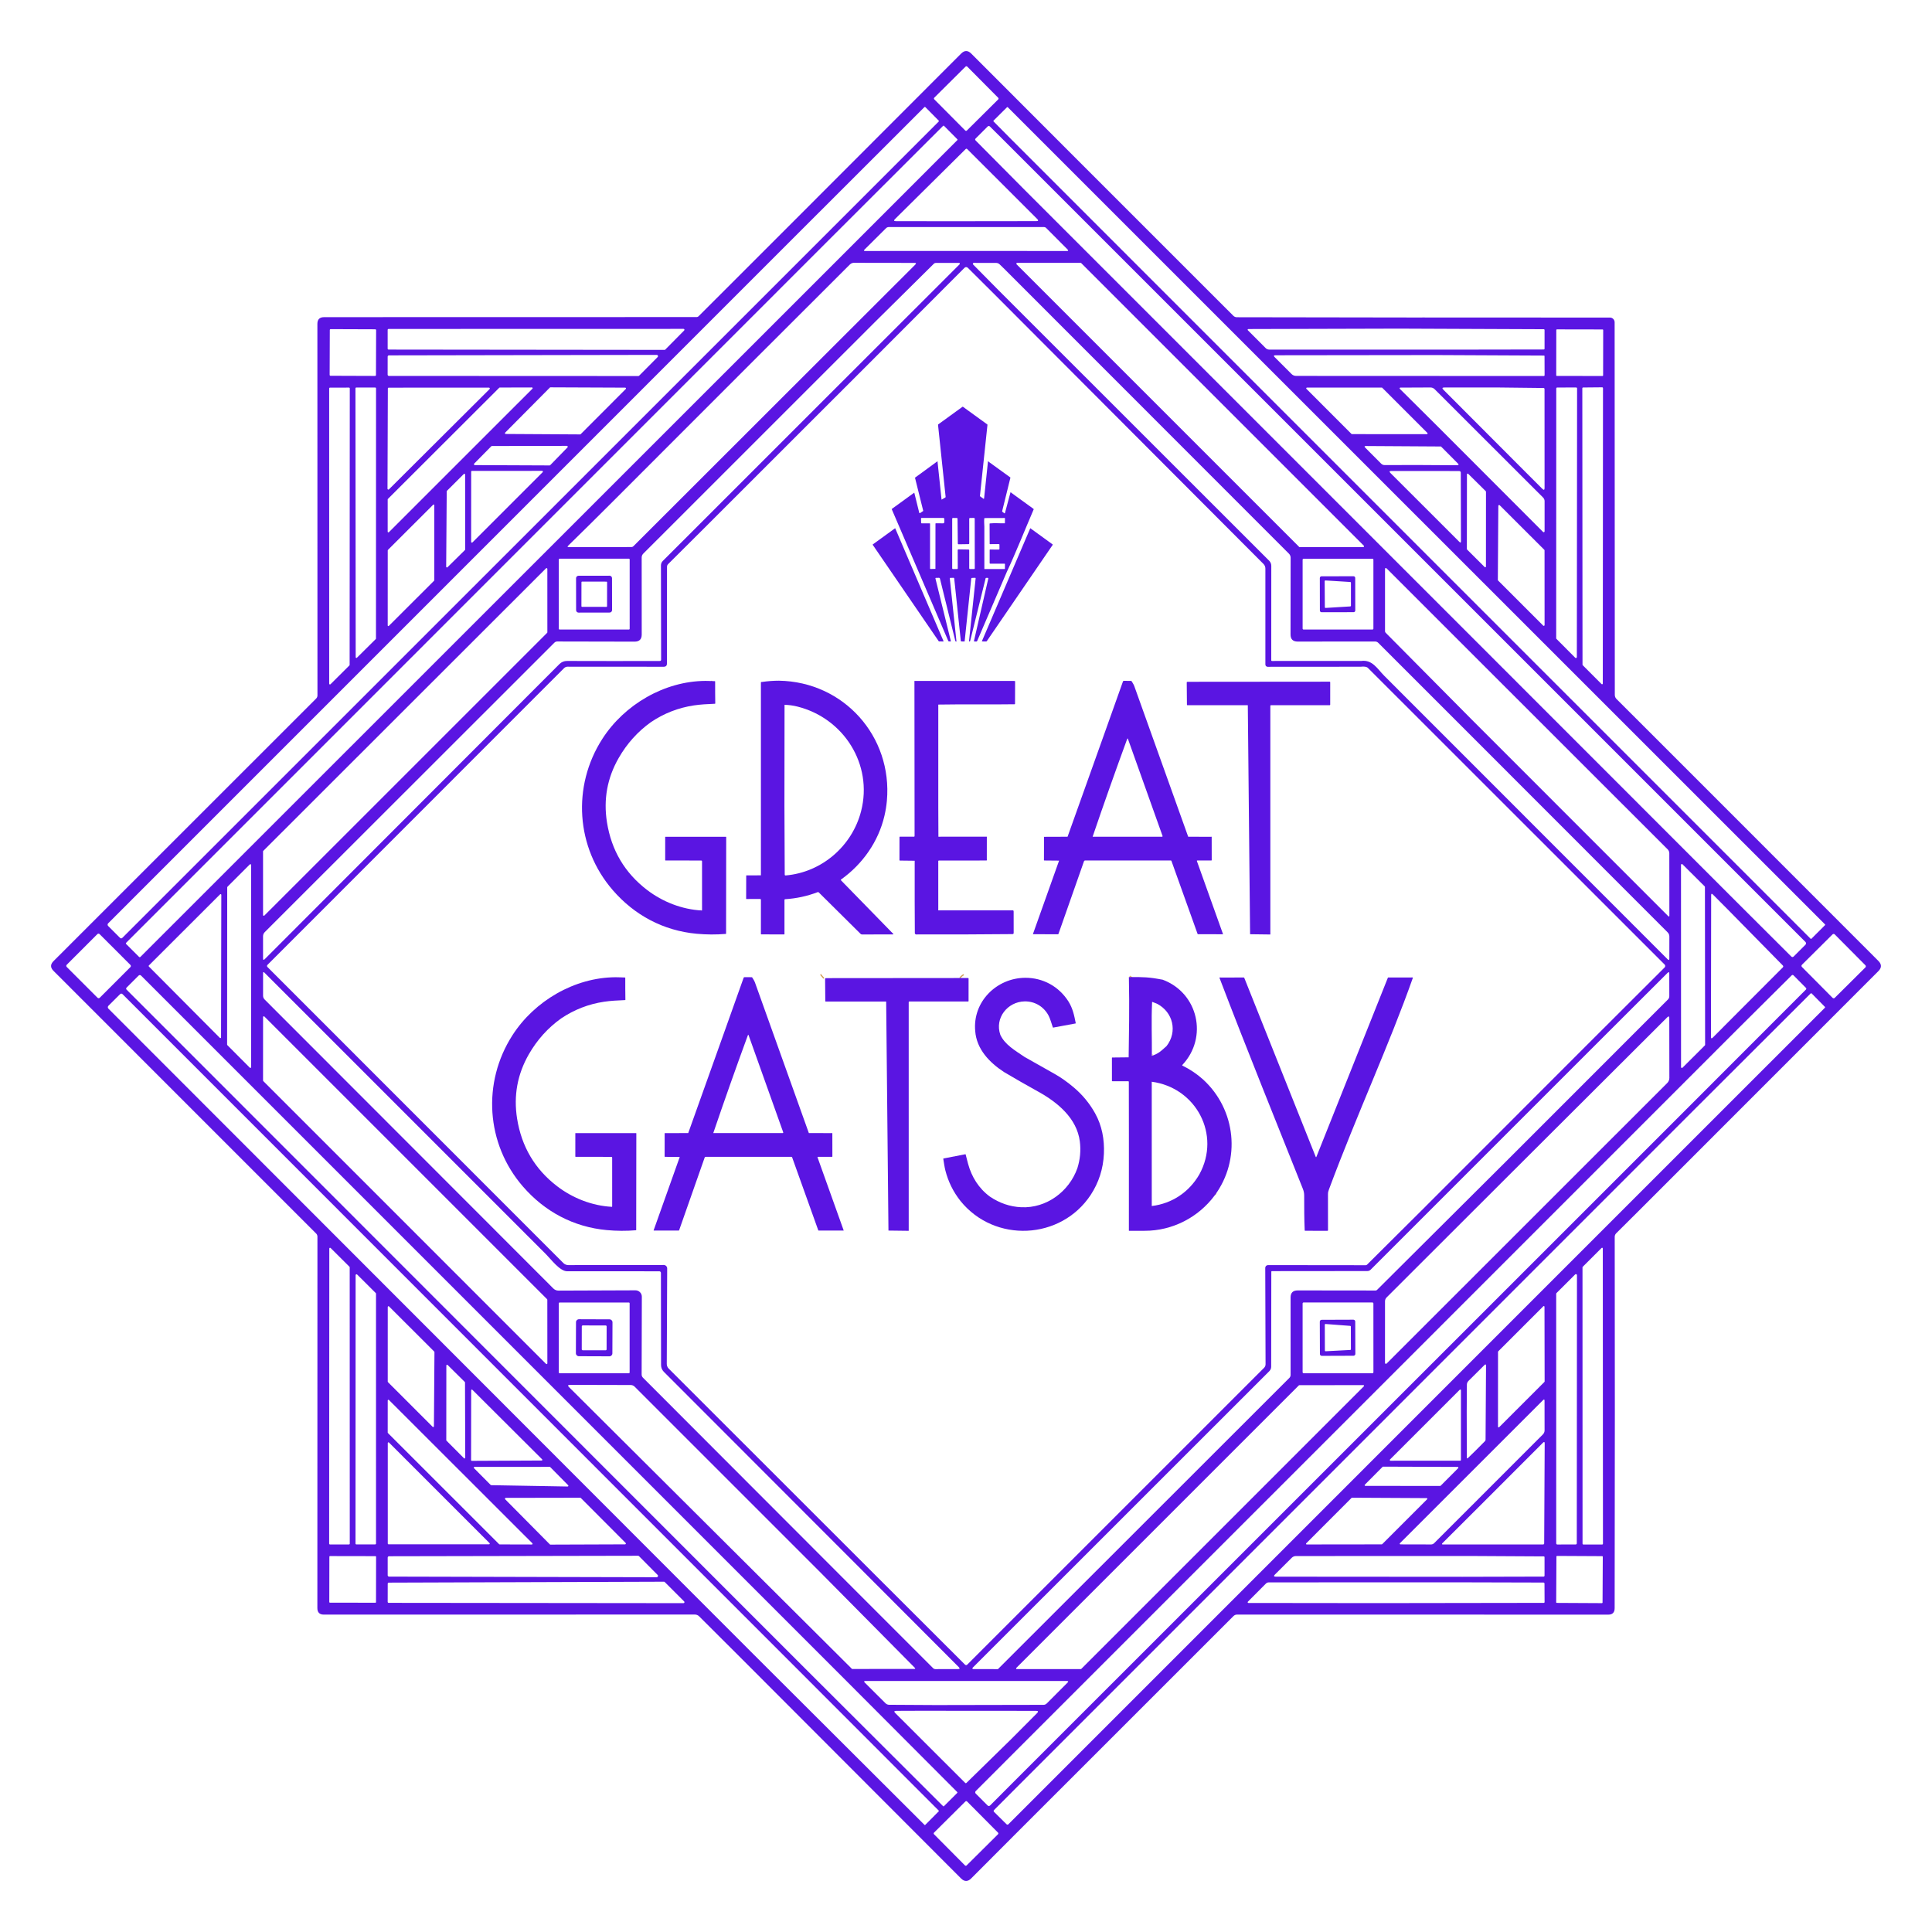 <?xml version="1.0" encoding="UTF-8" standalone="no"?>
<svg
   version="1.1"
   viewBox="0 0 880 880"
   id="svg54280"
   sodipodi:docname="getsbi-party-2.svg"
   width="880"
   height="880"
   inkscape:version="1.2.2 (1:1.2.2+202212051552+b0a8486541)"
   xmlns:inkscape="http://www.inkscape.org/namespaces/inkscape"
   xmlns:sodipodi="http://sodipodi.sourceforge.net/DTD/sodipodi-0.dtd"
   xmlns="http://www.w3.org/2000/svg"
   xmlns:svg="http://www.w3.org/2000/svg">
  <sodipodi:namedview
     id="namedview78760"
     pagecolor="#ffffff"
     bordercolor="#000000"
     borderopacity="0.25"
     inkscape:showpageshadow="2"
     inkscape:pageopacity="0.0"
     inkscape:pagecheckerboard="0"
     inkscape:deskcolor="#d1d1d1"
     showgrid="false"
     inkscape:zoom="0.70710678"
     inkscape:cx="505.58135"
     inkscape:cy="450.42702"
     inkscape:window-width="1526"
     inkscape:window-height="836"
     inkscape:window-x="0"
     inkscape:window-y="0"
     inkscape:window-maximized="1"
     inkscape:current-layer="svg54280" />
  <defs
     id="defs54284" />
  <g
     id="g17639">
    <path
       id="path53908"
       d="m 440.086,23.25 c -0.767,0 -1.534,0.384 -2.301,1.15 L 361.256,101 318.225,144.02 c -0.255,0.256 -0.604,0.4 -0.969,0.4 l -120.23,0.019 -49.4,0.021 c -2.04,0 -3.061,1.019 -3.061,3.059 l 0.031,169.24 c -2e-4,0.537 -0.217,1.052 -0.602,1.43 L 24.365,437.789 c -1.473,1.473 -1.473,2.949 0,4.422 L 144.006,561.859 c 0.372,0.378 0.58,0.888 0.58,1.42 l -0.031,169.182 c 0,1.98 0.991,2.969 2.971,2.969 l 168.959,-0.029 c 0.731,-4.1e-4 1.432,0.287 1.951,0.799 l 19.609,19.561 99.67,99.82 c 1.56,1.56 3.117,1.56 4.67,0 l 20.65,-20.699 98.811,-98.791 c 0.43,-0.429 1.012,-0.67 1.619,-0.67 h 63.07 l 105.98,0.029 c 1.96,0 2.939,-0.979 2.939,-2.939 l 0.09,-89.221 -0.061,-79.939 c -1.7e-4,-0.595 0.237,-1.166 0.66,-1.59 L 746.484,551.471 855.574,442.34 c 1.553,-1.553 1.553,-3.107 0,-4.66 l -81.66,-81.699 -37.629,-37.611 c -0.507,-0.513 -0.76,-1.13 -0.76,-1.85 l -0.08,-169.73 c -8.6e-4,-1.187 -0.963,-2.149 -2.15,-2.148 l -84.092,-0.021 c -0.008,-6.7e-4 -0.015,-0.003 -0.023,-0.004 -0.537,-0.043 -1.088,-0.043 -1.654,0.004 l -84.16,-0.129 c -0.596,1e-5 -1.164,-0.234 -1.58,-0.65 L 488.365,70.43 442.385,24.4 C 441.618,23.634 440.853,23.25 440.086,23.25 Z m 0.1,6.926 c 0.14,7.26e-4 0.274,0.057 0.373,0.156 l 14.107,14.207 c 0.205,0.208 0.203,0.542 -0.004,0.748 l -14.262,14.164 c -0.208,0.206 -0.544,0.204 -0.75,-0.004 L 425.545,45.242 c -0.207,-0.208 -0.206,-0.544 0.002,-0.75 l 14.262,-14.162 c 0.1,-0.1 0.236,-0.155 0.377,-0.154 z M 421.273,48.705 c 0.084,6.44e-4 0.164,0.035 0.221,0.096 l 6.08,6.148 c 0.133,0.133 0.133,0.267 0,0.4 L 376.475,106.461 55.756,427.15 c -0.373,0.367 -0.748,0.367 -1.121,0 l -5.379,-5.381 c -0.33,-0.332 -0.33,-0.868 0,-1.199 L 365.154,104.641 421.045,48.801 c 0.061,-0.061 0.144,-0.096 0.229,-0.096 z m 37.582,0.068 c 0.068,4e-6 0.133,0.028 0.18,0.076 l 26.689,26.689 153.551,153.541 133.76,133.74 58.23,58.219 c 0.12,0.12 0.12,0.241 0,0.361 l -6.17,6.17 c -0.133,0.133 -0.267,0.133 -0.4,0 L 721.895,324.77 460.824,63.67 452.555,55.32 c -0.127,-0.127 -0.127,-0.257 0,-0.391 l 6.121,-6.08 c 0.047,-0.049 0.112,-0.076 0.18,-0.076 z m -29.078,8.459 c 0.077,5.2e-4 0.152,0.032 0.207,0.088 l 6.031,6.07 c 0.16,0.16 0.16,0.319 0,0.479 L 383.484,116.42 63.994,435.82 c -0.233,0.227 -0.463,0.227 -0.689,0 l -5.811,-5.791 c -0.22,-0.213 -0.22,-0.425 0,-0.639 L 378.125,108.711 429.574,57.32 c 0.052,-0.056 0.125,-0.088 0.203,-0.088 z m 20.596,0.154 c 0.179,-0.002 0.349,0.068 0.473,0.193 l 5.16,5.119 265.949,265.932 100.42,100.43 c 0.341,0.343 0.341,0.897 0,1.24 l -5.359,5.35 c -0.38,0.38 -0.761,0.38 -1.141,0 L 790.895,410.73 669.955,289.74 466.895,86.68 444.395,64 c -0.307,-0.307 -0.307,-0.613 0,-0.92 l 5.5,-5.49 c 0.128,-0.128 0.3,-0.201 0.479,-0.203 z m -10.488,10.482 c 0.183,-0.176 0.474,-0.171 0.65,0.012 l 17.629,17.6 14.291,14.289 c 0.627,0.627 0.493,0.945 -0.4,0.951 l -40.52,0.049 -23.51,-0.039 c -0.873,-0.007 -1.001,-0.316 -0.381,-0.93 z m 23.756,21.725 c 0.096,0.008 0.183,0.033 0.26,0.074 -0.153,-0.082 -0.346,-0.099 -0.576,-0.049 0.115,-0.025 0.221,-0.033 0.316,-0.025 z m -34.025,13.816 45.939,0.01 c 0.346,5.5e-4 0.68,0.141 0.93,0.391 l 9.73,9.77 c 0.507,0.507 0.403,0.76 -0.311,0.76 l -25.699,-0.029 -66.18,0.01 c -0.587,0 -0.673,-0.208 -0.26,-0.621 l 9.799,-9.738 c 0.339,-0.346 0.804,-0.541 1.291,-0.541 z m -40.09,16.301 27.049,0.039 c 0.733,0 0.84,0.259 0.32,0.779 l -20.459,20.432 -107.951,107.859 c -0.223,0.23 -0.533,0.36 -0.859,0.359 l -28.551,0.041 c -0.633,0 -0.723,-0.223 -0.27,-0.67 6.747,-6.593 13.5,-13.274 20.26,-20.041 51.98,-52.04 87.983,-88.04 108.01,-108 0.653,-0.653 1.471,-0.919 2.451,-0.799 z m 73.789,0.019 28.9,0.01 c 0.101,3.4e-4 0.197,0.04 0.27,0.109 l 128.701,128.689 c 0.255,0.244 0.081,0.674 -0.271,0.672 l -28.889,0.019 c -0.101,-8.6e-4 -0.197,-0.041 -0.27,-0.111 L 463.045,120.4 c -0.251,-0.243 -0.08,-0.668 0.27,-0.67 z m -19.76,0.01 10.1,0.01 c 0.653,0 1.218,0.226 1.691,0.68 l 2.148,2.09 L 587.125,252.221 c 0.474,0.48 0.74,1.126 0.74,1.799 l -0.041,34.971 c 0,2.16 1.077,3.24 3.23,3.24 l 35.26,-0.031 c 0.551,-3e-5 1.077,0.216 1.461,0.602 l 38.029,38.029 93.77,93.83 c 0.54,0.54 0.807,1.189 0.801,1.949 l -0.019,9.951 c 0,0.773 -0.274,0.887 -0.82,0.34 -42.947,-42.973 -85.95,-85.994 -129.01,-129.061 -3.17,-3.17 -5.391,-7.469 -10.531,-6.779 l -40.619,0.01 c -0.227,0 -0.34,-0.116 -0.34,-0.35 l 0.019,-43 c 7.1e-4,-0.857 -0.341,-1.682 -0.949,-2.291 l -123.25,-123.189 -11.611,-11.75 c -0.275,-0.277 -0.08,-0.748 0.311,-0.75 z m -6.719,0.01 c 0.328,0.002 0.491,0.398 0.26,0.631 l -40.641,40.6 -94.57,94.539 c -0.538,0.537 -0.837,1.269 -0.83,2.031 l 0.08,42.91 c 0,0.407 -0.203,0.609 -0.609,0.609 -14.073,0.04 -28.144,0.037 -42.211,-0.01 -1.387,-0.007 -2.556,0.47 -3.51,1.43 -44.687,44.747 -89.413,89.533 -134.18,134.359 -0.54,0.547 -0.811,0.433 -0.811,-0.34 v -10.02 c 0,-0.76 0.271,-1.411 0.811,-1.951 L 252.525,292.721 c 0.339,-0.34 0.799,-0.531 1.279,-0.531 l 35.24,0.07 c 2.167,0.007 3.25,-1.074 3.25,-3.24 l -0.019,-35.08 c -1.5e-4,-0.665 0.263,-1.302 0.73,-1.77 L 398.115,147.09 425.314,120.17 c 0.262,-0.263 0.622,-0.41 1,-0.41 z m 2.5,2.221 c 0.409,-0.406 1.069,-0.406 1.479,0 l 12.17,12.109 122.531,122.811 c 0.543,0.544 0.849,1.284 0.85,2.059 v 43.74 c -6.9e-4,0.569 0.46,1.031 1.029,1.031 l 42.361,-0.031 c 1.66,-0.187 2.762,-0.006 3.309,0.541 45.033,45.053 90.084,90.086 135.15,135.1 0.369,0.368 0.364,0.969 -0.01,1.34 l -36.15,36.08 -74.449,74.49 -24.93,24.799 c -0.168,0.161 -0.39,0.251 -0.621,0.25 l -44.49,-0.049 c -0.699,2.9e-4 -1.265,0.565 -1.26,1.259 l 0.141,43.881 c 0.006,0.613 -0.235,1.204 -0.67,1.639 L 452.586,746.199 440.625,758.16 c -0.373,0.373 -0.751,0.373 -1.131,0 l -42.75,-42.68 -92.158,-92.1 c -0.564,-0.563 -0.881,-1.33 -0.881,-2.131 l 0.189,-43.49 c 1.8e-4,-0.867 -0.703,-1.57 -1.57,-1.57 l -43.449,0.051 c -0.851,-2e-4 -1.664,-0.335 -2.26,-0.93 L 121.824,440.461 c -0.269,-0.264 -0.269,-0.699 0,-0.971 L 256.895,304.359 c 0.442,-0.442 1.035,-0.69 1.65,-0.689 l 43.77,0.029 c 0.973,0 1.461,-0.486 1.461,-1.459 l 0.039,-44.109 c 5e-5,-0.429 0.169,-0.842 0.471,-1.15 l 17.971,-17.9 76.299,-76.26 z m 197.77,27.719 66.059,0.271 c 0.199,-7.6e-4 0.361,0.165 0.361,0.369 v 8.449 c 0,0.273 -0.137,0.41 -0.41,0.41 l -43.26,0.07 -81.73,-0.019 c -0.615,-9e-5 -1.202,-0.245 -1.631,-0.68 l -8.119,-8.141 c -0.191,-0.203 -0.049,-0.537 0.23,-0.539 z m -325.77,0.111 c 0.377,-0.003 0.567,0.454 0.299,0.719 l -8.619,8.721 c -0.079,0.082 -0.187,0.128 -0.301,0.129 l -125.721,-0.139 c -0.232,-4e-5 -0.42,-0.188 -0.42,-0.42 V 150.25 c 4e-5,-0.232 0.188,-0.42 0.42,-0.42 z m -160.713,0.123 20.299,0.072 c 0.22,8.7e-4 0.399,0.18 0.398,0.4 l -0.07,20.439 c 2.2e-4,0.222 -0.18,0.402 -0.402,0.4 l -20.299,-0.072 c -0.221,2.2e-4 -0.401,-0.179 -0.4,-0.4 l 0.072,-20.441 c 8.6e-4,-0.221 0.181,-0.4 0.402,-0.398 z m 558.52,0.107 20.82,0.037 c 0.149,2.6e-4 0.269,0.121 0.27,0.27 l -0.035,20.66 c -2.6e-4,0.15 -0.122,0.27 -0.271,0.27 l -20.818,-0.035 c -0.15,-2.6e-4 -0.27,-0.122 -0.27,-0.271 l 0.035,-20.66 c 2.6e-4,-0.149 0.121,-0.269 0.27,-0.27 z M 299.125,161.65 c 0.522,-0.009 0.789,0.622 0.42,0.99 l -8.41,8.469 c -0.109,0.109 -0.256,0.17 -0.41,0.17 l -113.58,-0.049 c -0.32,4e-5 -0.58,-0.26 -0.58,-0.58 l 0.01,-8.201 c -4e-5,-0.32 0.26,-0.58 0.58,-0.58 z m 354.98,0.08 49.15,0.23 c 0.173,0 0.26,0.086 0.26,0.26 l 0.029,8.709 c 0.006,0.175 -0.135,0.321 -0.311,0.32 l -21.459,0.01 -91.391,-0.039 c -0.827,0 -1.532,-0.294 -2.119,-0.881 l -7.66,-7.66 c -0.567,-0.573 -0.447,-0.859 0.359,-0.859 z m 75.709,14.689 c 0.182,-4e-5 0.33,0.148 0.33,0.33 l -0.09,134.6 c 0.004,0.294 -0.35,0.446 -0.561,0.24 l -8.58,-8.6 c -0.065,-0.063 -0.101,-0.15 -0.1,-0.24 L 720.725,176.83 c -6e-5,-0.182 0.148,-0.33 0.33,-0.33 z m -479.1,0.01 34.07,0.141 c 0.313,0.008 0.467,0.384 0.25,0.609 l -20.541,20.58 c -0.068,0.07 -0.162,0.11 -0.26,0.109 l -33.869,-0.199 c -0.329,0.009 -0.497,-0.391 -0.26,-0.619 l 20.35,-20.512 c 0.068,-0.07 0.162,-0.11 0.26,-0.109 z m -8.43,0.051 c 0.301,-0.004 0.45,0.364 0.23,0.57 l -65.371,65.35 c -0.21,0.202 -0.561,0.052 -0.559,-0.24 V 227.5 c -0.001,-0.09 0.035,-0.177 0.1,-0.24 l 50.709,-50.641 c 0.063,-0.065 0.15,-0.101 0.24,-0.1 z m 409.24,0.01 c 0.734,-0.007 1.437,0.281 1.949,0.799 l 39.531,39.49 9.84,9.83 c 0.448,0.442 0.699,1.043 0.699,1.67 V 242 c 0.008,0.376 -0.452,0.563 -0.709,0.289 l -47.5,-47.559 -17.721,-17.611 c -0.216,-0.206 -0.068,-0.57 0.23,-0.568 z m 6.32,0.01 h 24.91 l 20.25,0.23 c 0.34,0.007 0.51,0.176 0.51,0.51 l 0.019,45 c 0,0.96 -0.34,1.1 -1.02,0.42 L 693.855,214 657.436,177.5 c -0.66,-0.667 -0.523,-1 0.41,-1 z m 60.068,0 c 0.238,-9.1e-4 0.431,0.192 0.432,0.43 l -0.111,122.381 c -0.009,0.374 -0.459,0.559 -0.729,0.299 L 708.945,291 c -0.081,-0.083 -0.124,-0.195 -0.121,-0.311 l 0.031,-113.75 c 1.8e-4,-0.237 0.192,-0.43 0.43,-0.43 z m -555.68,0.019 8.721,0.01 c 0.182,-4e-5 0.33,0.148 0.33,0.33 l -0.029,113.99 c 5.7e-4,0.091 -0.036,0.177 -0.102,0.24 l -8.58,8.5 c -0.207,0.199 -0.552,0.057 -0.559,-0.23 L 161.904,176.85 c -4e-5,-0.182 0.148,-0.33 0.33,-0.33 z m 467.121,0.01 c 0.091,-5.7e-4 0.177,0.036 0.24,0.102 l 20.568,20.559 c 0.205,0.21 0.055,0.562 -0.238,0.561 l -34.111,-0.01 c -0.09,0.001 -0.177,-0.035 -0.24,-0.1 L 595.055,177.11 c -0.202,-0.21 -0.052,-0.561 0.24,-0.559 z m -470.381,0.021 c 0.193,2.1e-4 0.349,0.157 0.35,0.35 l -0.068,125.949 c 9.2e-4,0.094 -0.036,0.184 -0.102,0.25 l -8.609,8.561 c -0.221,0.225 -0.604,0.066 -0.6,-0.25 l -0.01,-134.49 c 2.1e-4,-0.193 0.157,-0.349 0.35,-0.35 z m 63.74,0.019 c 0.354,-0.007 0.534,0.423 0.279,0.67 l -45.83,45.66 c -0.244,0.231 -0.647,0.066 -0.658,-0.27 l 0.158,-45.67 c 0.005,-0.212 0.179,-0.381 0.391,-0.381 z m 35.49,26.52 c 0.364,0.001 0.546,0.441 0.289,0.699 l -7.879,8.092 c -0.077,0.076 -0.182,0.119 -0.291,0.118 l -34.039,-0.141 c -0.354,-0.008 -0.532,-0.43 -0.291,-0.689 l 7.781,-7.891 c 0.077,-0.076 0.181,-0.119 0.289,-0.119 z m 363.99,0.07 34.16,0.209 7.65,7.691 c 0.573,0.573 0.452,0.859 -0.361,0.859 l -17.83,-0.109 -15.16,0.029 c -0.576,-4.4e-4 -1.129,-0.231 -1.539,-0.641 l -7.24,-7.27 c -0.52,-0.513 -0.413,-0.77 0.32,-0.77 z M 246.936,214.471 c 0.316,-0.004 0.475,0.378 0.25,0.6 l -31.99,31.99 c -0.221,0.225 -0.604,0.066 -0.6,-0.25 l 0.019,-31.971 c 2.1e-4,-0.193 0.157,-0.349 0.35,-0.35 z m 386.809,0.049 h 13.891 l 17.029,0.031 c 0.387,-6.5e-4 0.701,0.312 0.701,0.699 l 0.08,31.27 c 0,0.68 -0.241,0.781 -0.721,0.301 L 643.525,225.631 633.346,215.471 c -0.64,-0.633 -0.508,-0.951 0.398,-0.951 z m 34.635,1.223 c 0.122,-0.05 0.261,-0.023 0.355,0.068 l 8.01,7.92 c 0.065,0.063 0.102,0.15 0.102,0.24 l -0.021,34.1 c -0.006,0.287 -0.351,0.43 -0.559,0.23 l -8.031,-8 c -0.065,-0.063 -0.101,-0.15 -0.1,-0.24 l 0.041,-34.021 c 0.003,-0.13 0.083,-0.247 0.203,-0.297 z m -456.744,0.078 c 0.132,0.052 0.219,0.179 0.221,0.32 l 0.019,34.139 c 0.001,0.093 -0.034,0.183 -0.1,0.25 l -7.961,7.852 c -0.226,0.213 -0.596,0.048 -0.59,-0.262 l 0.25,-34.318 c 0.001,-0.09 0.037,-0.176 0.1,-0.24 l 7.682,-7.66 c 0.099,-0.101 0.248,-0.132 0.379,-0.08 z m -14.006,14.006 c 0.111,0.046 0.184,0.153 0.186,0.273 v 34.201 c -0.001,0.079 -0.034,0.154 -0.09,0.209 l -20.619,20.58 c -0.188,0.184 -0.505,0.054 -0.51,-0.209 l 0.01,-34.191 c 0.001,-0.079 0.034,-0.154 0.09,-0.209 l 20.609,-20.59 c 0.085,-0.085 0.213,-0.11 0.324,-0.065 z m 485.066,0.234 c 0.142,-0.058 0.305,-0.022 0.41,0.09 l 20.299,20.27 c 0.07,0.069 0.11,0.162 0.111,0.26 l 0.019,34.02 c -6e-4,0.329 -0.398,0.494 -0.631,0.262 l -20.549,-20.551 c -0.07,-0.069 -0.11,-0.162 -0.111,-0.26 l 0.221,-33.74 c -0.003,-0.153 0.089,-0.292 0.23,-0.35 z m -427.84,24.41 h 31.619 c 0.182,-4e-5 0.33,0.148 0.33,0.33 v 31.619 c 4e-5,0.182 -0.148,0.33 -0.33,0.33 h -31.619 c -0.182,4e-5 -0.33,-0.148 -0.33,-0.33 v -31.619 c -4e-5,-0.182 0.148,-0.33 0.33,-0.33 z m 338.9,0.019 h 31.379 c 0.237,1.8e-4 0.43,0.192 0.43,0.43 v 31.4 c -1.7e-4,0.237 -0.192,0.43 -0.43,0.43 h -31.379 c -0.238,9.1e-4 -0.431,-0.192 -0.432,-0.43 v -31.4 c 1.7e-4,-0.238 0.194,-0.431 0.432,-0.43 z m 37.332,4.236 c 0.155,-0.065 0.387,0.06 0.697,0.373 l 36.471,36.471 91.33,91.289 c 0.487,0.487 0.76,1.145 0.76,1.83 l 0.029,28.301 c 0,0.547 -0.193,0.627 -0.58,0.24 L 669.846,327.24 631.145,288.199 c -0.185,-0.193 -0.289,-0.447 -0.289,-0.709 v -28 c 0,-0.443 0.077,-0.699 0.232,-0.764 z m -382.002,0.062 c 0.131,0.053 0.217,0.179 0.219,0.32 l 0.01,28.881 c 0.001,0.093 -0.034,0.183 -0.1,0.25 L 120.414,417.019 c -0.218,0.222 -0.595,0.071 -0.6,-0.24 v -28.959 c -0.001,-0.093 0.034,-0.183 0.1,-0.25 L 248.705,258.869 c 0.099,-0.101 0.249,-0.133 0.381,-0.08 z m 28.564,3.439 -14.16,0.023 c -0.613,0.001 -1.109,0.5 -1.107,1.113 l 0.025,14.559 c 3.5e-4,0.613 0.498,1.11 1.111,1.109 l 14.16,-0.025 c 0.613,-0.001 1.108,-0.499 1.107,-1.111 l -0.025,-14.561 c -0.001,-0.613 -0.499,-1.108 -1.111,-1.107 z m 338.871,0.248 -14.602,0.025 c -0.42,0.001 -0.759,0.342 -0.758,0.762 l 0.025,14.84 c 1.3e-4,0.42 0.341,0.761 0.762,0.76 l 14.6,-0.025 c 0.42,-1.3e-4 0.761,-0.341 0.76,-0.762 l -0.027,-14.84 c -1.3e-4,-0.42 -0.34,-0.76 -0.76,-0.76 z m -12.807,1.914 11.311,0.699 c 0.175,0.01 0.311,0.155 0.311,0.33 v 10.471 c 3.5e-4,0.175 -0.136,0.32 -0.311,0.33 l -11.23,0.689 c -0.19,0.011 -0.35,-0.14 -0.35,-0.33 l -0.08,-11.859 c -3.8e-4,-0.19 0.16,-0.341 0.35,-0.33 z m -338.6,0.52 11.141,0.019 c 0.15,2.6e-4 0.27,0.122 0.27,0.271 l -0.019,10.959 c -2.6e-4,0.15 -0.122,0.27 -0.271,0.27 l -11.139,-0.019 c -0.149,-2.6e-4 -0.269,-0.121 -0.27,-0.27 l 0.018,-10.961 c 2.6e-4,-0.15 0.122,-0.27 0.271,-0.27 z m 500.799,128.672 c 0.148,-0.062 0.32,-0.028 0.432,0.088 l 10.119,10.07 c 0.07,0.072 0.109,0.169 0.109,0.27 l 0.08,71.891 c -3.4e-4,0.101 -0.04,0.197 -0.109,0.27 l -10.18,10.15 c -0.247,0.255 -0.679,0.074 -0.67,-0.281 l -0.019,-92.09 c -0.003,-0.16 0.091,-0.305 0.238,-0.367 z m -651.75,0.065 c 0.128,0.052 0.211,0.177 0.211,0.314 v 92.129 c -4.6e-4,0.302 -0.366,0.454 -0.58,0.24 l -10.25,-10.291 c -0.063,-0.063 -0.099,-0.149 -0.1,-0.238 l 0.049,-71.641 c 5.7e-4,-0.09 0.037,-0.177 0.102,-0.24 l 10.199,-10.199 c 0.097,-0.097 0.242,-0.126 0.369,-0.074 z m 665.449,13.49 c 0.132,-0.055 0.328,0.049 0.592,0.312 l 6.779,6.811 25.09,25.529 c 0.221,0.229 0.221,0.592 0,0.82 l -23.148,23.191 -8.75,8.789 c -0.567,0.567 -0.852,0.447 -0.852,-0.359 l 0.09,-64.451 c 0,-0.373 0.068,-0.588 0.199,-0.643 z m -679.129,0.115 c 0.18,-2.3e-4 0.325,0.148 0.32,0.328 l -0.119,64.939 c -8.2e-4,0.281 -0.338,0.425 -0.541,0.23 l -32.35,-32.529 c -0.124,-0.125 -0.124,-0.326 0,-0.451 l 32.461,-32.42 c 0.06,-0.062 0.142,-0.097 0.229,-0.098 z m -55.625,18.014 c 0.188,3e-4 0.369,0.075 0.502,0.209 l 14.029,14.029 c 0.277,0.277 0.277,0.727 0,1.004 l -13.959,13.957 c -0.277,0.277 -0.727,0.277 -1.004,0 L 30.398,440.438 c -0.278,-0.277 -0.278,-0.728 0,-1.006 L 44.357,425.475 c 0.133,-0.134 0.314,-0.209 0.502,-0.209 z m 790.34,0.125 c 0.186,7.6e-4 0.363,0.075 0.494,0.207 l 13.967,14.062 c 0.272,0.275 0.271,0.718 -0.004,0.99 l -13.951,13.854 c -0.274,0.273 -0.717,0.272 -0.99,-0.002 L 820.75,440.438 c -0.272,-0.275 -0.271,-0.718 0.004,-0.99 l 13.949,-13.854 c 0.132,-0.131 0.31,-0.204 0.496,-0.203 z m -715.217,17.385 c 0.105,-0.043 0.263,0.041 0.473,0.254 42.806,42.806 85.566,85.574 128.279,128.301 2.28,2.29 6.28,7.709 9.58,7.709 13.773,-0.007 27.773,-0.002 42,0.012 0.403,-2.6e-4 0.73,0.326 0.73,0.729 l 0.061,42.01 c -4e-5,1.141 0.453,2.235 1.26,3.041 l 90.59,90.67 43.74,43.82 c 0.613,0.613 0.489,0.92 -0.371,0.92 l -10.318,0.019 c -0.353,-3e-5 -0.692,-0.141 -0.941,-0.391 l -41.219,-41.228 -90.98,-91.121 c -0.39,-0.39 -0.61,-0.919 -0.609,-1.469 l 0.09,-35.432 c 0.005,-1.603 -1.301,-2.904 -2.91,-2.898 l -35.051,0.129 c -0.882,0.007 -1.729,-0.342 -2.35,-0.969 L 120.555,455.279 c -0.487,-0.487 -0.73,-1.073 -0.73,-1.76 v -10.23 c 0,-0.3 0.053,-0.47 0.158,-0.514 z m 640.15,0.062 c 0.135,0.055 0.203,0.272 0.203,0.652 l 0.01,10.279 c -5.2e-4,0.558 -0.224,1.094 -0.621,1.49 l -73.92,73.93 -58.6,58.361 c -0.167,0.167 -0.394,0.26 -0.631,0.26 l -35.51,-0.041 c -2.153,0 -3.225,1.077 -3.219,3.23 l 0.01,35.24 c 4e-5,0.525 -0.209,1.029 -0.58,1.4 l -132.73,132.629 -11.289,-0.029 c -0.304,0.005 -0.455,-0.366 -0.24,-0.59 l 9.049,-9.051 126.1,-126.061 c 0.539,-0.538 0.841,-1.268 0.842,-2.029 l 0.059,-43.27 c 0,-0.138 0.116,-0.25 0.26,-0.25 l 43.49,-0.041 c 0.563,-2.1e-4 1.103,-0.223 1.5,-0.619 l 99.26,-99.27 35.951,-35.9 c 0.27,-0.27 0.472,-0.377 0.607,-0.322 z m -696.439,1.281 c 0.208,0 0.414,0.104 0.621,0.311 l 320.09,320.1 51.602,51.73 c 0.106,0.109 0.106,0.282 0,0.391 l -6.051,6.039 c -0.127,0.127 -0.254,0.127 -0.381,0 L 364.615,757.869 57.645,450.76 c -0.253,-0.251 -0.253,-0.66 0,-0.91 l 5.42,-5.42 c 0.21,-0.207 0.421,-0.311 0.629,-0.311 z m 752.361,0.17 c 0.307,-0.3 0.61,-0.295 0.91,0.012 l 5.631,5.68 c 0.203,0.197 0.203,0.525 0,0.73 l -52.26,52.309 -139.551,139.541 -170,169.969 -9.75,9.781 c -0.413,0.42 -0.83,0.42 -1.25,0 l -5.359,-5.361 c -0.312,-0.316 -0.312,-0.823 0,-1.139 L 465.125,795.1 643.615,616.619 792.564,467.641 Z m 8.908,8.115 c 0.085,1.2e-4 0.165,0.035 0.223,0.096 l 6.039,6.119 c 0.106,0.106 0.101,0.282 -0.01,0.391 l -87.141,87.121 -78.539,78.549 -206.279,206.291 c -0.047,0.067 -0.147,0.106 -0.301,0.119 -0.193,0.02 -0.357,-0.037 -0.49,-0.17 l -5.709,-5.65 c -0.224,-0.223 -0.224,-0.586 0,-0.809 L 463.555,813.631 632.914,644.26 771.625,505.52 c -0.173,-0.487 -0.186,-0.996 -0.039,-1.529 -0.147,0.533 -0.134,1.043 0.039,1.529 L 824.734,452.5 c 0.061,-0.061 0.144,-0.096 0.229,-0.096 z m -769.707,0.166 c 0.2,0 0.4,0.099 0.6,0.299 l 308.119,308.182 63.6,63.648 c 0.113,0.113 0.113,0.227 0,0.34 l -6.139,6.172 c -0.113,0.113 -0.223,0.113 -0.33,0 l -77.941,-77.75 L 49.385,459.43 c -0.363,-0.358 -0.363,-0.945 0,-1.311 l 5.27,-5.25 c 0.2,-0.2 0.402,-0.299 0.602,-0.299 z m 64.789,10.359 c 0.131,-0.053 0.282,-0.021 0.381,0.08 l 128.77,128.76 c 0.063,0.064 0.099,0.15 0.1,0.24 l 0.019,28.971 c 0.004,0.316 -0.378,0.475 -0.6,0.25 L 119.914,492.41 c -0.065,-0.067 -0.101,-0.157 -0.1,-0.25 l 0.01,-28.91 c 0.002,-0.142 0.089,-0.268 0.221,-0.32 z m 640.061,0.076 c 0.153,0.063 0.23,0.311 0.23,0.744 l 0.039,27.23 c 1.3e-4,0.864 -0.341,1.691 -0.949,2.299 l -120.59,120.551 -7.25,7.25 c -0.269,0.281 -0.743,0.088 -0.74,-0.301 l 0.01,-28.059 c 5.6e-4,-0.66 0.263,-1.293 0.73,-1.76 l 54.01,-53.951 73.818,-73.641 c 0.307,-0.307 0.538,-0.427 0.691,-0.363 z m -74.965,70.176 c 0.057,0.038 0.078,0.128 0.065,0.268 0.027,-0.28 -0.086,-0.355 -0.34,-0.229 0.127,-0.063 0.219,-0.077 0.275,-0.039 z m 44.588,35.154 c 0.182,0.002 0.328,0.152 0.326,0.334 l 0.07,134.5 c 2e-5,0.182 -0.148,0.33 -0.33,0.33 h -8.641 c -0.182,4e-5 -0.33,-0.148 -0.33,-0.33 l -0.019,-125.91 c -0.001,-0.09 0.035,-0.177 0.1,-0.24 l 8.59,-8.59 c 0.063,-0.061 0.147,-0.095 0.234,-0.094 z m -579.518,0.035 c 0.132,-0.055 0.285,-0.024 0.385,0.078 l 8.59,8.541 c 0.065,0.067 0.101,0.157 0.1,0.25 l 0.029,125.879 c 8.6e-4,0.194 -0.156,0.351 -0.35,0.352 h -8.689 c -0.194,-2.1e-4 -0.35,-0.158 -0.35,-0.352 l 0.068,-134.42 c -0.002,-0.143 0.084,-0.274 0.217,-0.328 z m 567.594,11.979 c 0.265,-2.6e-4 0.481,0.215 0.48,0.48 L 718.205,703 c 2.6e-4,0.265 -0.215,0.481 -0.48,0.48 l -8.41,0.019 c -0.265,-8.2e-4 -0.479,-0.216 -0.479,-0.48 l -0.012,-113.709 c -1.1e-4,-0.127 0.051,-0.25 0.141,-0.34 l 8.5,-8.48 c 0.09,-0.09 0.212,-0.141 0.34,-0.141 z m -555.582,0.094 c 0.154,-0.067 0.334,-0.033 0.453,0.086 l 8.469,8.432 c 0.077,0.076 0.121,0.18 0.121,0.289 l 0.01,113.801 c 9e-5,0.227 -0.184,0.41 -0.41,0.41 l -8.529,0.01 c -0.227,9e-5 -0.41,-0.184 -0.41,-0.41 l 0.049,-122.23 c -0.004,-0.167 0.094,-0.321 0.248,-0.387 z m 431.572,12.807 31.301,0.01 c 0.259,6.9e-4 0.469,0.211 0.469,0.471 l 0.01,31.309 c 3.9e-4,0.259 -0.209,0.47 -0.469,0.471 l -31.311,-0.019 c -0.26,3.9e-4 -0.471,-0.211 -0.471,-0.471 V 593.721 c -3.9e-4,-0.26 0.211,-0.471 0.471,-0.471 z m -338.949,0.029 h 31.619 c 0.177,-1.8e-4 0.32,0.143 0.32,0.32 v 31.58 c 2e-4,0.177 -0.143,0.321 -0.32,0.32 H 254.846 c -0.177,1.7e-4 -0.32,-0.143 -0.32,-0.32 v -31.58 c -1.7e-4,-0.177 0.143,-0.32 0.32,-0.32 z m 448.34,1.609 c 0.171,7.8e-4 0.309,0.14 0.309,0.311 l 0.061,34.031 c 1.4e-4,0.082 -0.032,0.161 -0.09,0.219 l -20.619,20.611 c -0.196,0.199 -0.534,0.059 -0.531,-0.221 l 0.01,-34.09 c -6.6e-4,-0.083 0.032,-0.162 0.09,-0.221 l 20.551,-20.549 c 0.058,-0.059 0.138,-0.092 0.221,-0.092 z m -526.361,0.098 c 0.127,-0.053 0.274,-0.024 0.371,0.074 l 20.59,20.559 c 0.064,0.064 0.1,0.15 0.1,0.24 l -0.24,33.801 c -4.6e-4,0.302 -0.366,0.454 -0.58,0.24 l -20.359,-20.361 c -0.063,-0.063 -0.099,-0.149 -0.1,-0.238 l 0.01,-34 c -2.8e-4,-0.137 0.082,-0.262 0.209,-0.314 z m 86.881,5.91 c -0.74,-0.003 -1.342,0.594 -1.346,1.334 l -0.049,14.16 c -0.003,0.741 0.595,1.343 1.336,1.346 l 13.939,0.049 c 0.74,0.002 1.342,-0.596 1.344,-1.336 l 0.051,-14.16 c 0.002,-0.74 -0.596,-1.342 -1.336,-1.344 z m 352.742,0.209 -14.461,0.051 c -0.464,0.001 -0.839,0.378 -0.838,0.842 l 0.053,14.74 c 0.001,0.464 0.378,0.839 0.842,0.838 l 14.461,-0.051 c 0.464,-0.002 0.838,-0.38 0.836,-0.844 l -0.051,-14.74 c -0.002,-0.463 -0.379,-0.837 -0.842,-0.836 z m -12.703,1.955 11.271,0.859 c 0.158,0.011 0.28,0.143 0.279,0.301 l 0.029,10.369 c 5.3e-4,0.162 -0.127,0.295 -0.289,0.301 l -11.26,0.59 c -0.17,0.006 -0.311,-0.131 -0.311,-0.301 l -0.039,-11.82 c 3.5e-4,-0.173 0.146,-0.309 0.318,-0.299 z m -338.299,0.65 10.42,0.018 c 0.249,4.3e-4 0.45,0.202 0.449,0.451 l -0.018,10.42 c -4.3e-4,0.249 -0.203,0.45 -0.451,0.449 l -10.42,-0.018 c -0.249,-4.3e-4 -0.45,-0.202 -0.449,-0.451 l 0.018,-10.42 c 4.3e-4,-0.249 0.202,-0.45 0.451,-0.449 z m 411.234,17.783 c 0.127,0.053 0.189,0.262 0.186,0.625 l -0.211,33.641 c 0,0.267 -0.096,0.493 -0.289,0.68 l -4.42,4.441 -3.291,3.199 c -0.353,0.34 -0.529,0.263 -0.529,-0.23 -0.08,-16.647 -0.074,-27.716 0.019,-33.209 0.013,-0.76 0.394,-1.447 1.141,-2.061 l 6.82,-6.779 c 0.257,-0.257 0.448,-0.36 0.574,-0.307 z m -473.174,0.148 c 0.123,-0.052 0.264,-0.025 0.359,0.068 l 7.84,7.75 c 0.064,0.063 0.1,0.149 0.1,0.238 l 0.109,34.291 c 0.002,0.299 -0.362,0.446 -0.568,0.23 l -7.971,-8.01 c -0.065,-0.063 -0.101,-0.15 -0.1,-0.24 l 0.029,-34.021 c -0.001,-0.134 0.078,-0.255 0.201,-0.307 z m 56.119,9.146 27.641,0.07 c 0.679,8e-4 1.326,0.267 1.799,0.74 l 84.84,84.84 42.74,43.18 c 0.367,0.367 0.29,0.551 -0.23,0.551 l -28.318,0.029 -128.9,-128.369 c -0.7,-0.693 -0.557,-1.041 0.43,-1.041 z m 361.369,0.111 c 0.285,0.003 0.425,0.349 0.221,0.549 L 492.506,760.16 c -0.059,0.057 -0.138,0.089 -0.221,0.09 l -29.15,0.01 c -0.285,-0.003 -0.425,-0.349 -0.221,-0.549 l 128.701,-128.692 c 0.059,-0.057 0.138,-0.089 0.221,-0.09 z m 44.119,2.025 c 0.189,-0.001 0.34,0.155 0.332,0.344 L 665.436,665 c 4e-5,0.182 -0.148,0.33 -0.33,0.33 l -31.73,0.01 c -0.306,0.013 -0.463,-0.361 -0.24,-0.57 L 664.875,633.029 c 0.062,-0.066 0.148,-0.103 0.238,-0.104 z m -450.307,0.025 c 0.116,-0.048 0.249,-0.021 0.338,0.068 l 31.801,31.701 c 0.193,0.192 0.061,0.522 -0.211,0.529 l -31.85,0.15 c -0.172,3e-4 -0.311,-0.139 -0.311,-0.311 l 0.041,-31.85 c -0.001,-0.126 0.075,-0.241 0.191,-0.289 z m 488.541,4.523 c 0.112,0.047 0.168,0.228 0.168,0.545 l 0.019,13.441 c 0.007,0.753 -0.261,1.396 -0.801,1.93 l -30.49,30.51 -18.979,18.969 c -0.407,0.407 -0.894,0.611 -1.461,0.611 l -13.939,-0.031 c -0.277,0.001 -0.417,-0.334 -0.221,-0.529 l 38.4,-38.381 26.801,-26.799 c 0.223,-0.223 0.39,-0.312 0.502,-0.266 z m -526.541,0.121 c 0.12,-0.048 0.257,-0.019 0.348,0.074 l 65.33,65.279 c 0.21,0.202 0.063,0.557 -0.229,0.551 l -14.682,-0.039 c -0.082,-0.001 -0.16,-0.034 -0.219,-0.092 l -50.67,-50.648 c -0.057,-0.059 -0.089,-0.138 -0.09,-0.221 l 0.01,-14.609 c 8.9e-4,-0.13 0.08,-0.247 0.201,-0.295 z m 526.58,19.24 c 0.135,0.057 0.203,0.277 0.199,0.664 l -0.23,45.461 c -0.007,0.347 -0.185,0.52 -0.531,0.52 l -35.129,0.01 h -10.41 c -0.58,0 -0.663,-0.208 -0.25,-0.621 l 16.279,-16.238 29.461,-29.471 c 0.273,-0.273 0.476,-0.381 0.611,-0.324 z m -526.562,0.15 c 0.116,-0.047 0.249,-0.022 0.34,0.065 l 45.83,45.83 c 0.188,0.199 0.055,0.527 -0.219,0.539 h -45.83 c -0.177,1.7e-4 -0.321,-0.143 -0.32,-0.32 v -45.83 c 0.005,-0.125 0.083,-0.236 0.199,-0.283 z m 453.15,11.053 33.98,0.121 c 0.289,0.005 0.433,0.353 0.23,0.561 l -7.971,8 c -0.063,0.065 -0.15,0.101 -0.24,0.1 l -34.07,-0.01 c -0.288,-0.007 -0.43,-0.354 -0.229,-0.56 l 8.059,-8.109 c 0.063,-0.065 0.15,-0.102 0.24,-0.102 z m -379.6,0.092 c 0.09,5e-5 0.177,0.036 0.24,0.1 l 8.18,8.279 c 0.214,0.214 0.062,0.58 -0.24,0.58 l -34.811,-0.609 c -0.089,-5.7e-4 -0.175,-0.036 -0.238,-0.1 l -7.602,-7.65 c -0.217,-0.217 -0.057,-0.589 0.25,-0.58 z m 365.461,14.059 34,0.18 c 0.265,0.003 0.396,0.324 0.209,0.512 l -20.471,20.469 c -0.055,0.056 -0.13,0.088 -0.209,0.09 l -34.201,0.041 c -0.263,-0.005 -0.393,-0.322 -0.209,-0.51 l 20.66,-20.691 c 0.058,-0.059 0.138,-0.092 0.221,-0.09 z m -351.551,0.01 c 0.101,-2.1e-4 0.198,0.04 0.27,0.111 l 20.41,20.469 c 0.243,0.24 0.071,0.653 -0.27,0.65 l -33.98,0.121 c -0.101,2.1e-4 -0.198,-0.04 -0.27,-0.111 l -20.34,-20.53 c -0.243,-0.24 -0.071,-0.653 0.27,-0.65 z m 26.34,26.431 c 0.161,7.1e-4 0.316,0.065 0.43,0.18 l 8.49,8.559 c 0.383,0.384 0.113,1.039 -0.43,1.041 l -121.92,-0.291 c -0.336,-3.5e-4 -0.609,-0.273 -0.609,-0.609 v -8.049 c -7.4e-4,-0.337 0.272,-0.611 0.609,-0.611 z m 418.576,0.076 20.58,0.107 c 0.149,0.001 0.268,0.123 0.268,0.271 l -0.109,20.859 c -0.001,0.149 -0.123,0.268 -0.271,0.268 l -20.578,-0.107 c -0.15,-2.6e-4 -0.27,-0.122 -0.27,-0.271 l 0.109,-20.859 c 0.001,-0.149 0.123,-0.268 0.271,-0.268 z m -40.547,0.023 34.471,0.189 c 0.26,0 0.391,0.131 0.391,0.391 v 8.379 c -1.7e-4,0.237 -0.192,0.43 -0.43,0.43 l -36.99,0.092 -84.98,-0.061 c -0.913,0 -1.047,-0.324 -0.4,-0.971 l 7.66,-7.629 c 0.505,-0.506 1.189,-0.79 1.9,-0.791 z m -518.371,0.041 20.76,0.037 c 0.143,1.3e-4 0.26,0.116 0.26,0.26 l -0.035,20.701 c -0.001,0.143 -0.118,0.259 -0.262,0.258 l -20.76,-0.035 c -0.144,-1.3e-4 -0.261,-0.118 -0.26,-0.262 l 0.037,-20.699 c 1.3e-4,-0.143 0.116,-0.26 0.26,-0.26 z m 152.162,11.678 c 0.12,-8.1e-4 0.235,0.046 0.32,0.131 l 8.869,8.869 c 0.29,0.284 0.086,0.776 -0.32,0.771 l -134.279,-0.141 c -0.248,-4.3e-4 -0.449,-0.201 -0.449,-0.449 l 0.019,-8.311 c -6.5e-4,-0.249 0.201,-0.451 0.449,-0.451 z m 362.129,0.281 38.471,0.1 c 0.244,5e-4 0.443,0.2 0.449,0.449 l 0.041,8.42 c 0,0.26 -0.134,0.391 -0.4,0.391 l -75.811,0.109 -58.689,-0.068 c -0.302,-4.6e-4 -0.454,-0.366 -0.24,-0.58 l 8.201,-8.24 c 0.352,-0.358 0.834,-0.56 1.34,-0.561 z m -270.379,44.939 59.391,0.01 h 32.35 c 0.7,0 0.802,0.247 0.309,0.74 l -9.488,9.51 c -0.391,0.391 -0.92,0.61 -1.471,0.609 l -49.01,0.092 -21.281,-0.121 c -0.627,-0.007 -1.222,-0.254 -1.658,-0.689 l -9.441,-9.42 c -0.487,-0.487 -0.386,-0.73 0.301,-0.73 z m 24.85,13.57 52.869,0.039 c 0.993,0 1.141,0.351 0.441,1.051 l -11.83,11.881 -20.371,19.93 c -0.134,0.128 -0.342,0.128 -0.469,0 l -31.91,-31.871 c -0.653,-0.653 -0.517,-0.984 0.41,-0.99 z m 42.676,33.42 c 0.053,-0.003 0.107,0.017 0.164,0.06 -0.113,-0.087 -0.22,-0.081 -0.32,0.019 0.05,-0.05 0.103,-0.077 0.156,-0.08 z m -21.615,7.725 c 0.138,6.6e-4 0.27,0.056 0.367,0.154 l 14.107,14.205 c 0.202,0.204 0.201,0.532 -0.002,0.734 l -14.305,14.205 c -0.204,0.203 -0.534,0.202 -0.736,-0.002 L 425.432,835.476 c -0.203,-0.204 -0.202,-0.534 0.002,-0.736 l 14.305,-14.205 c 0.098,-0.097 0.23,-0.151 0.367,-0.15 z"
       sodipodi:nodetypes="sccccccccccccccccccccccccccccccccccccccccccccscccccccccccsccccccccccssscccccscscccccsssccccccccccssscccccccccccccssccccccccccccccccccccccccccccccccccscccccccccsccccccccccccccccccccccccscccccccccccssccccccccccccccccccccsccccccccccsccccccccccccccccccccccsccccccccccccccccccccccccccccccccccscccccccccccccccccscccccccccccccccccccccccccccccccccccccccccccccccccccccccccccccccccccccccccccccccccccccccccccccccccccccccccccccccccccccccccccccccccscsccccccccsssccccccccsscccccccccccsccccccccssccccccccccccccccccscccccccccssssccccccccssccccccccscccccccccscccccccccscccccccccscsccccccccsssccccccccsssccccccccsssccccccsssccccccccsssccccccccsssccccccccccccccccccccsssscccccccccccccccccccccccccsccccccccccsscccccccccccccccsccccccccccccccccsssccccccccccsccccccccccccccccccccccccsccsssccccccccsssccccccccsssccccccccsscccccccccccccccccccccccccccccsccccccccccccccccccccccccccccccccccccccccscccccccccscccccccccscscccccccccsssccccccccssccccccccsccccccccccsccccccsssccccccsssccccccccccssccccccccccccccccscccccsccccccssccccccccsccccccccccccccccccscccccccccccccccccccccccccccccccccccccccccccccccscccccccccccccccccccccccsccccccccccccccccccsccsssccccccccss"
       style="fill:#5a15e2;fill-opacity:1" />
    <g
       id="g50190"
       transform="matrix(0.281,0,0,0.281,218.074,180.189)">
      <g
         stroke-width="2"
         fill="none"
         stroke-linecap="butt"
         id="g48938">
        <path
           stroke="#ddb166"
           vector-effect="non-scaling-stroke"
           d="m 584.05,784.96 q -1.19,-0.15 -1.84,0.1"
           id="path48726" />
        <path
           stroke="#ddb166"
           vector-effect="non-scaling-stroke"
           d="m 653,864.85 q 5.19,2.62 11.06,4.63 0.75,0.26 1.75,0.92 1.39,0.93 2,0.4"
           id="path48728" />
        <path
           stroke="#ddb166"
           vector-effect="non-scaling-stroke"
           d="m 1253.97,498.05 q -0.62,1.77 -1.84,2.29"
           id="path48742" />
        <path
           stroke="#db9b4e"
           vector-effect="non-scaling-stroke"
           d="m 377.96,462.71 q -0.44,0.54 -0.15,1.44 a 1.11,1.08 53.2 0 1 -0.12,0.93 q -1.03,1.59 -3.35,2.65"
           id="path48744" />
        <path
           stroke="#ddb166"
           vector-effect="non-scaling-stroke"
           d="m 358.93,834.41 1.25,2.03"
           id="path48754" />
        <path
           stroke="#d39551"
           vector-effect="non-scaling-stroke"
           d="m 724.47,865.84 q -4.6,2.82 -4.53,6.2"
           id="path48766" />
        <path
           stroke="#d3a25b"
           vector-effect="non-scaling-stroke"
           d="m 555.21,938.26 q -0.3,0.11 -0.46,0.28 -0.34,0.37 -0.01,0.76 l 4.56,5.3"
           id="path48806" />
        <path
           stroke="#d3a25b"
           vector-effect="non-scaling-stroke"
           d="m 786.14,938.61 q -3.4,1.73 -6.38,5.54"
           id="path48810" />
        <path
           stroke="#e2b869"
           vector-effect="non-scaling-stroke"
           d="m 1059.93,945.11 q -1.93,-2.77 -4.9,-3.94"
           id="path48820" />
        <path
           stroke="#dba858"
           vector-effect="non-scaling-stroke"
           d="m 1194.05,1295.11 q -0.36,-0.15 0.21,-0.68 a 0.56,0.56 0 0 0 -0.02,-0.85 l -0.83,-0.69 q -0.32,-0.27 -0.5,-0.63 -0.56,-1.12 -1.68,-1.71 -0.4,-0.21 -0.82,-0.08 -0.45,0.14 -0.53,-0.33 l -0.12,-0.7"
           id="path48840" />
        <path
           stroke="#d39551"
           vector-effect="non-scaling-stroke"
           d="m 1092.32,1068.29 q -0.09,0.32 -0.33,0.64"
           id="path48846" />
        <path
           stroke="#db9b4e"
           vector-effect="non-scaling-stroke"
           d="m 237.96,1314.03 0.36,0.47"
           id="path48862" />
        <path
           stroke="#e0af5b"
           vector-effect="non-scaling-stroke"
           d="m 1352.6,1232.83 -0.56,4.44"
           id="path48894" />
        <path
           stroke="#ddb166"
           vector-effect="non-scaling-stroke"
           d="m 515.77,1195.53 -2.24,-0.91"
           id="path48936" />
      </g>
    </g>
    <path
       id="path49054"
       d="m 632.338,445.227 c -0.081,-1.3e-4 -0.153,0.049 -0.184,0.125 l -32.592,81.672 c -0.137,0.039 -0.216,0.031 -0.236,-0.025 -11.082,-27.799 -22.236,-55.754 -32.553,-81.541 -0.034,-0.084 -0.074,-0.142 -0.123,-0.176 -0.077,-0.054 -0.156,-0.067 -0.238,-0.037 l -10.354,0.002 c -0.182,-0.039 -0.346,-0.04 -0.49,-0.004 -0.101,0.024 -0.135,0.086 -0.102,0.186 12.336,32.356 26.564,67.405 37.904,95.906 0.489,1.225 0.663,2.063 0.666,3.303 0.014,5.278 -0.006,10.505 0.238,15.783 0.004,0.086 0.065,0.16 0.15,0.182 3.323,-0.003 6.832,0.009 10.223,0.017 0.132,0 0.24,-0.106 0.24,-0.238 -0.004,-5.486 -0.008,-10.971 -0.014,-16.453 0,-0.804 0.161,-1.45 0.445,-2.158 12.892,-34.622 27.494,-65.955 38.213,-96.354 0.034,-0.099 0,-0.159 -0.103,-0.18 -0.247,-0.051 -0.476,-0.051 -0.686,0 z"
       sodipodi:nodetypes="cccccccccccccccccccccc"
       style="stroke-width:0.281;fill:#5a15e2;fill-opacity:1" />
    <path
       id="path48968"
       d="m 354.803,310.049 c -2.556,0.002 -5.174,0.198 -7.855,0.592 -0.244,-0.051 -0.365,0.033 -0.365,0.246 -0.006,29.265 -0.006,58.538 0.002,87.82 l -6.514,0.012 c -0.097,0 -0.164,0.047 -0.197,0.139 -0.022,0.062 -0.018,0.113 0.014,0.154 l -0.031,10.375 c -8e-5,0.053 0.043,0.096 0.096,0.096 l 6.316,-0.008 c 0.177,-10e-4 0.322,0.143 0.322,0.322 l -0.008,15.609 c 0,0.127 0.062,0.191 0.187,0.191 l 10.408,0.018 c 0.092,0 0.137,-0.047 0.137,-0.141 l 0.002,-15.596 c 1.2e-4,-0.161 0.125,-0.294 0.285,-0.303 5.115,-0.317 10.067,-1.388 14.855,-3.215 0.159,-0.06 0.339,-0.022 0.461,0.098 l 19.055,18.896 c 0.187,0.185 0.439,0.289 0.699,0.287 l 14.174,-0.039 c 0.097,0 0.123,-0.045 0.08,-0.133 -0.094,-0.195 -0.232,-0.351 -0.416,-0.469 -0.114,0.099 -0.3,0.061 -0.561,-0.113 0.26,0.174 0.446,0.213 0.561,0.113 l -23.539,-24.125 c -0.028,-0.103 0.04,-0.214 0.205,-0.332 9.772,-7.003 16.938,-17.216 19.678,-28.936 0.534,-2.267 0.907,-4.566 1.117,-6.896 2.594,-29.248 -19.614,-54.195 -49.168,-54.664 z m 2.543,10.996 c 1.939,0.034 3.873,0.292 5.801,0.771 21.109,5.253 34.551,26.331 29.07,47.67 -4.072,15.856 -17.895,27.88 -34.389,29.271 -0.214,0.018 -0.397,-0.151 -0.398,-0.365 l -0.135,-31.523 0.051,-45.824 c -1.178,-0.336 -0.909,-0.281 0,0 z"
       sodipodi:nodetypes="ccccccccccccccccccccccccccccccccccccccc"
       style="stroke-width:0.281;fill:#5a15e2;fill-opacity:1" />
    <path
       id="path48976"
       d="m 321.285,310.14 c -18.72,0.114 -36.931,10.833 -46.943,26.428 -13.852,21.575 -12.047,49.477 4.773,68.889 9.904,11.43 23.023,18.454 38.207,19.859 4.433,0.41 8.872,0.434 13.318,0.068 0.041,-0.004 0.067,-0.025 0.078,-0.062 0.034,-0.099 0.034,-0.106 0,-0.021 l 0.057,-44.027 c 2.6e-4,-0.07 -0.055,-0.127 -0.123,-0.127 l -27.545,0.002 c -0.099,0 -0.146,0.051 -0.139,0.15 0.002,0.026 0.008,0.054 0.019,0.084 l -0.002,10.412 c -1.9e-4,0.081 0.066,0.147 0.146,0.146 l 16.314,0.021 c 0.179,5.7e-4 0.323,0.146 0.322,0.324 l 0.004,22.244 c 0,0.032 -0.013,0.058 -0.037,0.078 -0.028,0.026 -0.045,0.065 -0.051,0.113 -9.055,-0.469 -17.879,-3.949 -24.953,-9.359 -10.147,-7.762 -16.239,-18.046 -18.271,-30.852 -1.653,-10.413 0.132,-20.171 5.352,-29.271 3.772,-6.573 8.668,-12.011 14.688,-16.316 5.958,-4.015 12.485,-6.555 19.582,-7.619 3.035,-0.452 5.92,-0.596 9.537,-0.748 0.099,-0.004 0.157,-0.053 0.176,-0.15 -0.074,-3.262 -0.05,-6.67 -0.057,-9.986 0,-0.099 -0.047,-0.15 -0.145,-0.152 -1.477,-0.039 -3.031,-0.133 -4.309,-0.127 z"
       sodipodi:nodetypes="cccsccccccccccccccccccccccccc"
       style="stroke-width:0.281;fill:#5a15e2;fill-opacity:1" />
    <path
       id="path48978"
       d="m 416.622,310.166 c -0.135,0 -0.171,0.145 -0.109,0.436 0.015,33.646 0.038,56.993 0.068,70.039 0,0.238 -0.053,0.394 -0.158,0.469 -2.188,0.015 -4.365,0.015 -6.531,0 -0.073,0 -0.124,0.017 -0.154,0.051 -0.039,0.047 -0.05,0.109 -0.029,0.188 0.012,2.481 -0.035,7.187 -0.016,10.463 0.002,0.077 0.074,0.134 0.219,0.17 0.289,-0.526 0,0 0,0 l 6.717,0.078 c -0.022,13.891 8.5e-4,24.91 0.068,33.057 0.002,0.204 0.417,0.614 0.683,0.511 16.97,0.044 30.434,-0.044 43.863,-0.155 0.315,-0.039 0.467,-0.243 0.473,-0.484 -0.028,-3.251 -0.011,-6.502 -0.012,-9.752 -0.015,-0.237 -0.003,-0.489 -0.273,-0.58 l -34.055,-0.006 c -1.096,0.44 0,0 0,0 l -0.004,-11.787 v -10.689 c -1.711,-0.278 0,0 0,0 0,0 0.085,-0.215 0.281,-0.215 7.217,0.004 14.435,0.001 21.656,-0.01 0.097,0 0.155,-0.047 0.174,-0.141 0.039,-0.193 0.039,-0.349 -0.002,-0.467 l 0.008,-9.98 c 0.015,-0.043 0.021,-0.084 0.016,-0.123 -0.015,-0.101 -0.075,-0.152 -0.178,-0.152 l -21.891,0.025 -0.057,-13.172 -0.002,-47.016 c 13.319,-0.223 23.821,0.029 34.757,-0.146 0.092,-0.007 0.2,-0.149 0.198,-0.239 0.044,-3.784 0.05,-6.421 0.036,-10.265 -0.113,-0.1 -0.319,-0.104 -0.626,-0.108 -15.67,-0.021 -31.685,-0.006 -45.121,0.002 z"
       sodipodi:nodetypes="cccccccccccccccccccccccccccccccccccccc"
       style="stroke-width:0.281;fill:#5a15e2;fill-opacity:1" />
    <path
       id="path48984"
       d="m 511.886,310.121 c -0.126,0.034 -0.262,0.05 -0.35,0.16 0,0 -16.92,47.56 -25.275,70.842 l -10.738,0.039 c -0.029,3.536 0.033,7.231 -0.016,10.646 0.03,0.092 0.094,0.139 0.191,0.139 l 6.699,0.06 -11.756,33.018 c -0.069,0.092 -0.116,0.22 -0.143,0.387 -0.011,0.079 0.023,0.119 0.104,0.119 l 11.297,0.004 c 0.107,0 0.179,-0.049 0.215,-0.148 l 11.635,-33.117 c 0.067,-0.19 0.247,-0.318 0.449,-0.318 l 39.111,-0.002 c 0.131,0 0.221,0.062 0.266,0.186 l 11.916,33.266 c 0.028,0.081 0.086,0.123 0.174,0.125 3.766,0.017 7.533,0.019 11.301,0.008 0.039,-0.015 0.027,-0.012 0.076,-0.031 0.022,-0.009 0.029,-0.024 0.021,-0.047 L 545.173,392.213 c -0.064,-0.176 -0.003,-0.264 0.186,-0.264 l 6.385,0.002 c 0.098,2.8e-4 0.177,-0.078 0.178,-0.176 l -0.017,-10.498 c 0,-0.097 -0.047,-0.157 -0.141,-0.182 -0.069,-0.017 -0.136,-0.002 -0.199,0.045 l -10.355,-0.012 c -8.182,-22.871 -16.373,-45.759 -24.572,-68.664 -0.319,-0.892 -1.325,-2.338 -1.325,-2.338 z m 45.08,115.412 c -0.339,0.134 -0.367,0.153 0.025,0.012 0.015,-0.007 0.013,-0.012 -0.004,-0.012 -0.007,2e-5 -0.014,-2e-5 -0.021,0 z m -43.295,-89.137 c 0.026,-0.009 0.056,0.044 0.09,0.16 l 15.764,44.213 c 0.062,0.177 -0.066,0.362 -0.252,0.363 h -31.604 c 5.046,-14.826 10.285,-29.649 15.719,-44.467 0.065,-0.179 0.215,-0.406 0.283,-0.27 z"
       sodipodi:nodetypes="ccccccccccccccccccccccccccccccccccscccccccc"
       style="stroke-width:0.281;fill:#5a15e2;fill-opacity:1" />
    <path
       id="path48996"
       d="m 605.662,310.496 -64.83,0.055 v 0 l -0.289,0.184 0.09,10.334 0.135,0.143 27.594,0.004 1.041,104.311 9.228,0.117 -0.006,-104.232 0.215,-0.213 h 26.842 c 0.117,8e-5 0.211,-0.094 0.211,-0.211 l 0.006,-10.256 c 0,-0.13 -0.107,-0.235 -0.236,-0.234 z"
       sodipodi:nodetypes="cccccccccccccscc"
       style="stroke-width:0.281;fill:#5a15e2;fill-opacity:1" />
    <path
       id="path48940"
       d="m 438.55,185.248 c -0.054,-0.006 -0.118,0.018 -0.191,0.07 -3.674,2.674 -7.337,5.331 -10.988,7.971 -0.078,0.057 -0.119,0.151 -0.109,0.246 l 3.457,32.77 c 0.012,0.119 -0.047,0.234 -0.15,0.295 l -1.699,0.986 -1.793,-16.898 c 0.022,-0.187 0.012,-0.333 -0.031,-0.436 -0.039,-0.099 -0.103,-0.116 -0.189,-0.053 l -10.092,7.383 3.766,15.146 -1.492,0.992 c -0.125,0.081 -0.292,0.015 -0.328,-0.129 L 416.472,224.52 c -0.022,-0.086 -0.069,-0.103 -0.139,-0.051 l -10.098,7.328 c -0.06,0.045 -0.075,0.101 -0.045,0.17 l 25.727,59.947 c 0.062,0.144 0.201,0.239 0.357,0.244 l 0.629,0.027 c 0.163,0.006 0.225,-0.069 0.186,-0.227 l -6.992,-28.389 c -0.058,-0.238 0.036,-0.36 0.281,-0.363 l 1.32,-0.021 c 0.23,-0.006 0.373,0.103 0.428,0.328 l 7.006,28.41 c 0.034,0.137 0.117,0.228 0.248,0.273 l 0.117,0.039 c 0.118,0.041 0.171,5.6e-4 0.158,-0.123 L 432.628,263.506 c -0.022,-0.206 0.071,-0.311 0.281,-0.312 l 1.414,-0.006 c 0.187,0 0.29,0.094 0.309,0.279 l 3.008,28.52 c 0.011,0.118 0.075,0.178 0.193,0.18 l 1.43,0.012 c 0.073,0.002 0.114,-0.032 0.121,-0.104 l 3.004,-28.543 c 0.021,-0.197 0.131,-0.299 0.33,-0.305 l 1.424,-0.045 c 0.185,-0.006 0.269,0.084 0.248,0.268 l -3.016,28.594 c -0.006,0.059 0.036,0.114 0.096,0.125 l 0.086,0.018 c 0.176,0.032 0.285,-0.039 0.326,-0.211 2.366,-9.566 4.726,-19.134 7.088,-28.701 -1.395,-1.015 -1.423,-0.478 0,0 0.401,-0.124 0.76,-0.13 1.076,-0.016 0.105,0.037 0.145,0.11 0.119,0.217 l -6.549,28.518 c -0.024,0.111 0.02,0.17 0.133,0.182 0.275,0.031 0.539,0.004 0.848,0.035 0.242,0.022 0.402,-0.054 0.479,-0.23 4.5,-10.468 8.993,-20.941 13.48,-31.416 3.935,-8.347 8.172,-19.027 12.258,-28.541 0.039,-0.092 0.018,-0.169 -0.062,-0.229 l -10.121,-7.344 c -0.052,-0.097 -0.123,-0.17 -0.213,-0.217 -0.088,-0.045 -0.146,-0.019 -0.172,0.076 -0.837,3.095 -1.664,6.19 -2.48,9.281 -0.045,0.174 -0.135,0.251 -0.268,0.23 l -0.92,-0.691 c -0.095,-0.07 -0.139,-0.191 -0.109,-0.307 l 3.746,-15.199 c 0.017,-0.068 -0.008,-0.139 -0.064,-0.18 l -9.572,-6.928 -0.455,-0.391 c -0.068,-0.058 -0.106,-0.043 -0.115,0.045 -0.605,5.617 -1.196,11.245 -1.775,16.883 -0.009,0.101 -0.086,0.15 -0.229,0.15 l -1.539,-1.096 c -0.084,-0.06 -0.121,-0.141 -0.109,-0.244 l 3.412,-32.324 c 0.011,-0.101 -0.025,-0.182 -0.107,-0.242 l -10.924,-7.918 c -0.049,-0.077 -0.111,-0.12 -0.186,-0.131 z m 5.105,50.666 c 0.173,-0.001 0.314,0.138 0.314,0.311 l 0.031,22.66 c 2.8e-4,0.173 -0.141,0.314 -0.314,0.312 l -1.904,-0.012 c -0.171,-8.5e-4 -0.31,-0.139 -0.311,-0.311 l -0.002,-8.258 c 2.8e-4,-0.17 -0.136,-0.31 -0.307,-0.312 l -4.629,-0.076 c -0.175,-0.004 -0.319,0.137 -0.318,0.313 l 0.035,8.336 c 2.9e-4,0.173 -0.14,0.313 -0.312,0.312 l -1.916,0.002 c -0.173,2.8e-4 -0.313,-0.14 -0.312,-0.312 v -22.648 c 8.4e-4,-0.172 0.141,-0.311 0.312,-0.311 l 1.807,0.008 c 0.169,0.002 0.306,0.138 0.309,0.307 l 0.135,11.373 c 0.003,0.171 0.143,0.308 0.314,0.307 l 4.584,-0.07 c 0.17,-0.003 0.307,-0.142 0.307,-0.312 l -0.006,-11.291 c -2.8e-4,-0.172 0.139,-0.312 0.311,-0.312 z m -14.006,0.002 c 0.309,0 0.465,0.154 0.469,0.463 l 0.014,1.523 c 0.002,0.307 -0.455,0.461 -0.455,0.461 l -3.451,-0.002 c 0,0 -0.131,0.043 -0.131,0.133 l -0.016,20.611 c 1.109,0.571 1.302,0.559 0,0 l -2.318,0.072 c -0.09,-0.024 -0.135,-0.148 -0.135,-0.369 0.004,-6.762 0.004,-13.523 -0.002,-20.285 0,-0.096 -0.141,-0.154 -0.141,-0.154 0,0 -1.921,0.035 -3.686,0.006 -0.155,-0.003 -0.235,-0.081 -0.238,-0.236 l -0.045,-1.961 c -0.004,-0.172 0.08,-0.258 0.252,-0.258 z m 27.969,0.027 c 0.073,5.6e-4 0.131,0.06 0.131,0.133 l -0.023,2.15 c 0,0.086 -0.045,0.129 -0.131,0.131 -2.192,0.053 -4.46,-0.185 -6.697,0.051 -0.103,0.011 -0.154,0.071 -0.154,0.176 l 0.037,9.111 c 0.002,0.105 0.055,0.156 0.16,0.154 l 4,-0.037 c 0.199,-0.002 0.297,0.098 0.297,0.299 l 0.004,1.924 c 0.002,0.159 -0.128,0.289 -0.287,0.287 l -4.012,-0.023 c -0.087,4e-5 -0.159,0.071 -0.16,0.16 l -0.008,6.031 c -0.002,0.169 0.081,0.254 0.25,0.254 l 6.541,-0.006 c 0.101,5.6e-4 0.182,0.083 0.182,0.184 l -0.014,2.082 c -5.6e-4,0.104 -0.083,0.188 -0.186,0.188 l -9.187,-0.012 c -0.017,-6.441 -0.019,-12.87 -0.006,-19.287 0,-0.936 -0.209,-2.571 0.008,-3.92 z m 11.695,4.684 c -0.037,0.012 -0.068,0.047 -0.092,0.104 l -21.988,51.354 c -0.016,0.038 0.011,0.081 0.053,0.082 l 1.912,0.014 c 0.103,-10e-5 0.2,-0.051 0.258,-0.135 10.011,-14.631 20.028,-29.258 30.043,-43.887 0.039,-0.059 0.025,-0.138 -0.031,-0.18 l -9.877,-7.164 c -0.045,-0.073 -0.094,-0.124 -0.145,-0.156 -0.051,-0.032 -0.095,-0.043 -0.133,-0.031 z m -61.592,0.012 c -0.026,-0.007 -0.054,-0.002 -0.076,0.014 l -10.131,7.348 c -0.04,0.029 -0.048,0.085 -0.019,0.125 l 30.117,43.994 c 0.016,0.024 0.043,0.038 0.072,0.039 l 2,0.019 c 0.066,0.002 0.112,-0.064 0.086,-0.125 L 407.783,240.688 c -0.012,-0.025 -0.034,-0.043 -0.061,-0.049 z"
       sodipodi:nodetypes="ccccccccccccccccccccccccccccccccccccccccccccccccccccccccccccccccccccccccccccccccccccccccccccccccccccccccccccccccscsccccccccccccccccccccccccccccccccccccccsccccccccccsc"
       style="stroke-width:0.281;fill:#5a15e2;fill-opacity:1" />
    <path
       id="path48976-6"
       d="m 280.35,445.118 c -18.72,0.114 -36.931,10.833 -46.943,26.428 -13.852,21.575 -12.047,49.477 4.773,68.889 9.904,11.43 23.023,18.454 38.207,19.859 4.433,0.41 8.872,0.434 13.318,0.068 0.041,-0.004 0.067,-0.025 0.078,-0.062 0.034,-0.099 0.034,-0.106 0,-0.021 l 0.057,-44.027 c 2.6e-4,-0.07 -0.055,-0.127 -0.123,-0.127 l -27.545,0.002 c -0.099,0 -0.146,0.051 -0.139,0.15 0.002,0.026 0.008,0.054 0.019,0.084 l -0.002,10.412 c -1.9e-4,0.081 0.066,0.147 0.146,0.146 l 16.314,0.021 c 0.179,5.7e-4 0.323,0.146 0.322,0.324 l 0.004,22.244 c 0,0.032 -0.013,0.058 -0.037,0.078 -0.028,0.026 -0.045,0.065 -0.051,0.113 -9.055,-0.469 -17.879,-3.949 -24.953,-9.359 -10.147,-7.762 -16.239,-18.046 -18.271,-30.852 -1.653,-10.413 0.132,-20.171 5.352,-29.271 3.772,-6.573 8.668,-12.011 14.688,-16.316 5.958,-4.015 12.485,-6.555 19.582,-7.619 3.035,-0.452 5.92,-0.596 9.537,-0.748 0.099,-0.004 0.157,-0.053 0.176,-0.15 -0.074,-3.262 -0.05,-6.67 -0.057,-9.986 0,-0.099 -0.047,-0.15 -0.145,-0.152 -1.477,-0.039 -3.031,-0.133 -4.309,-0.127 z"
       sodipodi:nodetypes="cccsccccccccccccccccccccccccc"
       style="stroke-width:0.281;fill:#5a15e2;fill-opacity:1" />
    <path
       id="path48984-7"
       d="m 339.104,445.098 c -0.126,0.034 -0.262,0.05 -0.35,0.16 0,0 -16.92,47.56 -25.275,70.842 l -10.738,0.039 c -0.029,3.536 0.033,7.231 -0.016,10.646 0.03,0.092 0.094,0.139 0.191,0.139 l 6.699,0.06 -11.756,33.018 c -0.069,0.092 -0.116,0.22 -0.143,0.387 -0.011,0.079 0.023,0.119 0.104,0.119 l 11.297,0.004 c 0.107,0 0.179,-0.049 0.215,-0.148 l 11.635,-33.117 c 0.067,-0.19 0.247,-0.318 0.449,-0.318 l 39.111,-0.002 c 0.131,0 0.221,0.062 0.266,0.186 l 11.916,33.266 c 0.028,0.081 0.086,0.123 0.174,0.125 3.766,0.017 7.533,0.019 11.301,0.008 0.039,-0.015 0.027,-0.012 0.076,-0.031 0.022,-0.009 0.029,-0.024 0.021,-0.047 l -11.891,-33.242 c -0.064,-0.176 -0.003,-0.264 0.186,-0.264 l 6.385,0.002 c 0.098,2.8e-4 0.177,-0.078 0.178,-0.176 l -0.017,-10.498 c 0,-0.097 -0.047,-0.157 -0.141,-0.182 -0.069,-0.017 -0.136,-0.002 -0.199,0.045 l -10.355,-0.012 c -8.182,-22.871 -16.373,-45.759 -24.572,-68.664 -0.319,-0.892 -1.325,-2.338 -1.325,-2.338 z m 45.08,115.412 c -0.339,0.134 -0.367,0.153 0.025,0.012 0.015,-0.007 0.013,-0.012 -0.004,-0.012 -0.007,2e-5 -0.014,-2e-5 -0.021,0 z m -43.295,-89.137 c 0.026,-0.009 0.056,0.044 0.09,0.16 l 15.764,44.213 c 0.062,0.177 -0.066,0.362 -0.252,0.363 h -31.604 c 5.046,-14.826 10.285,-29.649 15.719,-44.467 0.065,-0.179 0.215,-0.406 0.283,-0.27 z"
       sodipodi:nodetypes="ccccccccccccccccccccccccccccccccccscccccccc"
       style="stroke-width:0.281;fill:#5a15e2;fill-opacity:1" />
    <path
       id="path48996-5"
       d="m 440.941,445.474 -64.83,0.055 v 0 l -0.289,0.184 0.09,10.334 0.135,0.143 27.594,0.004 1.041,104.311 9.228,0.117 -0.006,-104.232 0.215,-0.213 h 26.842 c 0.117,8e-5 0.211,-0.094 0.211,-0.211 l 0.006,-10.256 c 0,-0.13 -0.107,-0.235 -0.236,-0.234 z"
       sodipodi:nodetypes="cccccccccccccscc"
       style="stroke-width:0.281;fill:#5a15e2;fill-opacity:1" />
    <path
       id="path49064"
       d="m 466.986,445.373 c -13.043,0.068 -24.031,10.902 -22.789,24.273 0.618,8.226 6.48,14.326 13.102,18.643 5.111,3.041 10.278,6.001 15.498,8.881 8.915,4.921 17.705,12.179 19.049,22.721 0.525,4.113 0.153,8.176 -1.113,12.191 -3.791,10.719 -14.134,18.319 -25.561,17.799 -5.106,-0.234 -9.878,-1.856 -14.318,-4.865 -5.036,-3.718 -8.282,-8.938 -9.918,-14.941 -0.388,-1.428 -0.757,-2.853 -1.107,-4.277 -0.009,-0.044 -0.054,-0.072 -0.1,-0.062 l -9.971,1.939 c -0.09,0.019 -0.126,0.072 -0.109,0.16 0.301,1.765 0.542,3.661 0.949,5.266 1.308,5.147 3.617,9.806 6.926,13.977 15.547,19.17 45.62,17.75 59.23,-2.74 3.734,-5.683 5.755,-11.96 6.061,-18.83 0.287,-6.422 -0.852,-12.747 -4,-18.398 -2.503,-4.497 -5.728,-8.417 -9.676,-11.76 0.219,1.19 0.178,0.932 0,0 -3.024,-2.546 -5.916,-4.593 -8.676,-6.141 -4.605,-2.582 -9.201,-5.177 -13.787,-7.787 -4.325,-2.953 -8.909,-5.528 -11.029,-10.055 -2.684,-7.664 3.283,-15.081 11.012,-15.244 4.676,-0.098 8.802,2.37 10.98,6.523 0.764,1.459 1.287,3.552 1.914,5.297 0.034,0.092 0.098,0.128 0.191,0.109 l 10.131,-1.875 c 0.088,-0.017 0.124,-0.068 0.107,-0.156 -0.719,-3.665 -1.373,-6.739 -3.301,-9.848 -4.387,-6.916 -11.697,-10.838 -19.695,-10.799 z"
       sodipodi:nodetypes="ccccccccccccccccccccccccccccccc"
       style="stroke-width:0.281;fill:#5a15e2;fill-opacity:1" />
    <path
       id="path49048"
       d="m 514.189,445.046 c 0.318,13.53 0.007,27.476 -0.104,36.555 -2.496,0.026 -5.016,0.051 -7.504,0.078 -0.079,0.025 -0.117,0.078 -0.117,0.16 l 0.004,10.451 c 0,0.112 0.091,0.204 0.203,0.203 h 7.24 c 0.139,0 0.251,0.113 0.252,0.252 l 0.031,24.844 -0.006,42.926 c 0,0.058 0.046,0.105 0.104,0.105 2.398,-0.009 4.791,-0.013 7.178,-0.012 12.506,0.017 24.364,-6.087 31.789,-16.092 12.135,-16.404 9.667,-39.15 -5.268,-52.822 -2.848,-2.556 -5.987,-4.662 -9.42,-6.322 -0.129,-0.082 -0.134,-0.189 -0.014,-0.316 11.767,-12.515 7.239,-32.786 -8.996,-38.822 -6.177,-1.168 -8.58,-1.238 -15.373,-1.188 z m 10.725,11.322 c 0.664,0.256 1.364,0.535 2.043,0.801 7.363,3.752 9.5,12.747 4.391,19.307 -3.188,2.989 -4.289,3.584 -6.694,4.454 0.073,-9.172 -0.29,-15.383 0.108,-24.555 0.052,-0.02 0.109,-0.004 0.152,-0.006 z m -0.309,36.35 c 20.153,2.659 31.642,24.111 21.674,42.213 -4.632,8.035 -12.426,13.289 -21.666,14.396 l -0.008,-56.609 c 0,0 -0.083,-1.481 6e-5,0 z"
       sodipodi:nodetypes="ccccccccccccccccccccccccccccccc"
       style="stroke-width:0.281;fill:#5a15e2;fill-opacity:1" />
  </g>
</svg>
